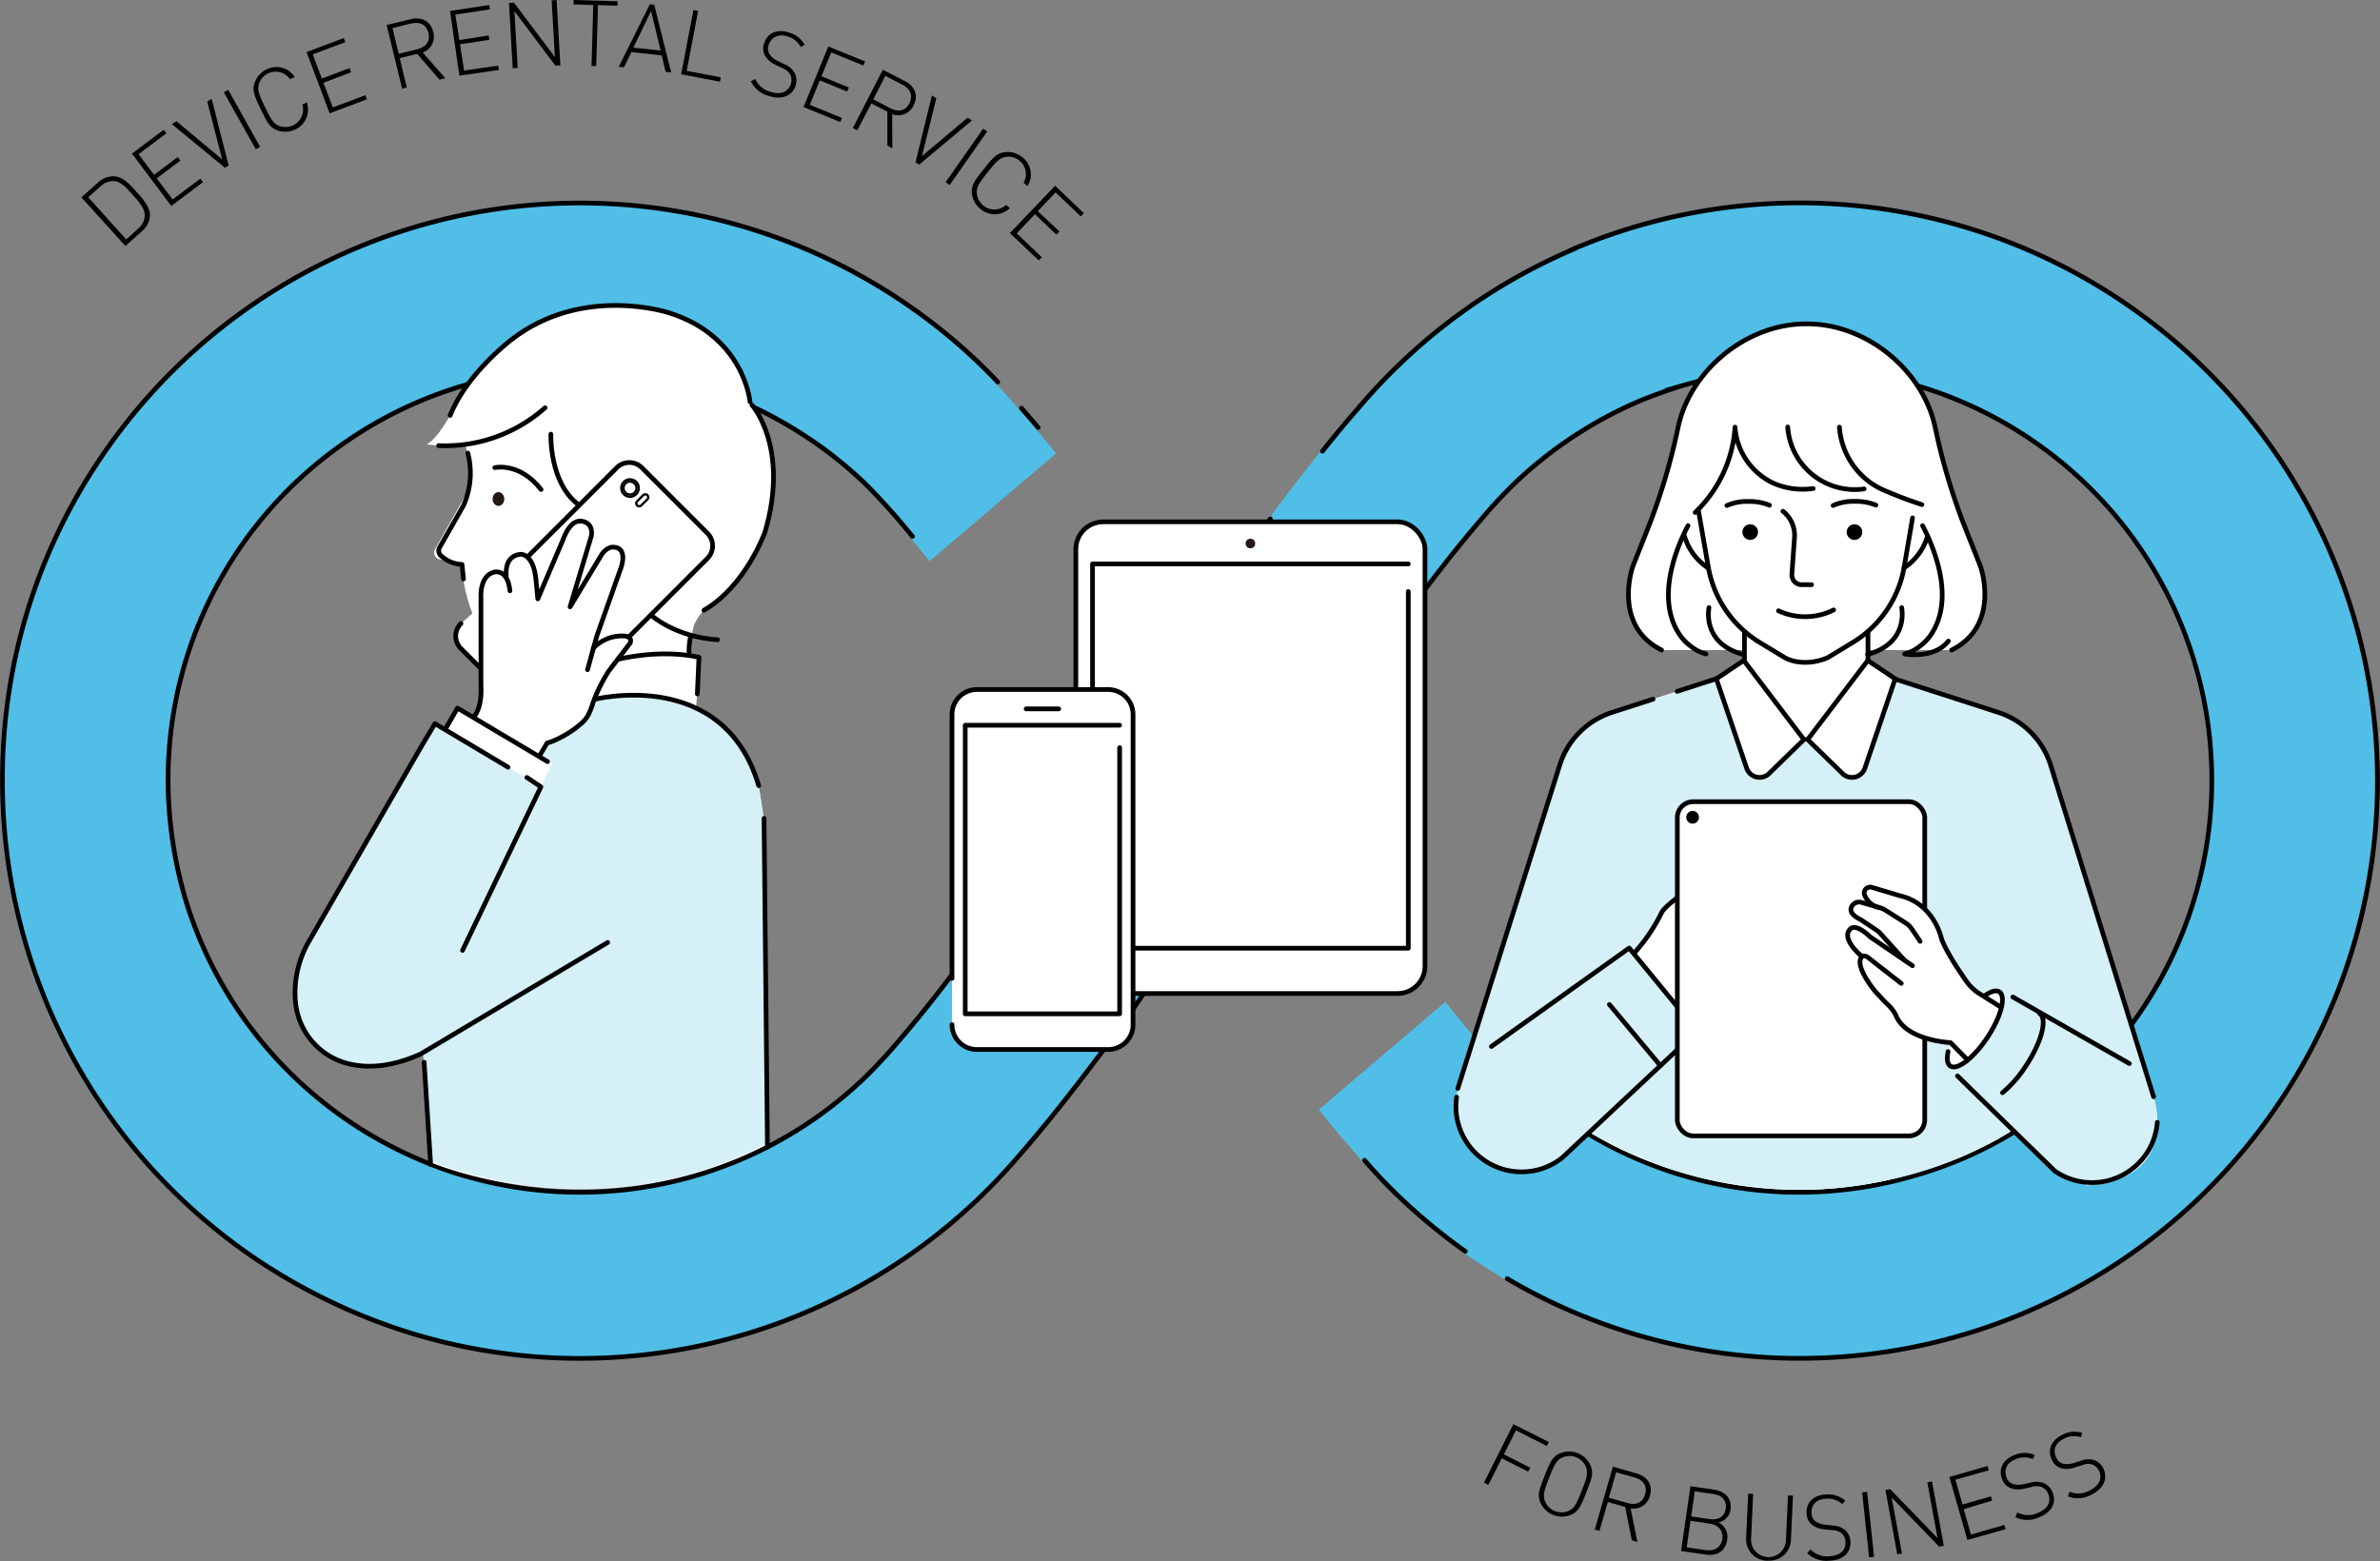 <svg id="レイヤー_2" data-name="レイヤー 2" xmlns="http://www.w3.org/2000/svg" viewBox="0 0 507.72 333.07"><rect x="0" y="0" width="507.72" height="333.07" fill="#808080" stroke="none"/><defs><style>.cls-1{fill:#50bee6;}.cls-2,.cls-4{fill:#fff;}.cls-3,.cls-5,.cls-8,.cls-9{fill:none;}.cls-10,.cls-3,.cls-4,.cls-5,.cls-8,.cls-9{stroke:#000;stroke-linecap:round;}.cls-3{stroke-miterlimit:10;}.cls-10,.cls-4,.cls-5,.cls-8,.cls-9{stroke-linejoin:round;}.cls-6{fill:#231815;}.cls-10,.cls-7{fill:#d5f0f7;}.cls-8{stroke-width:0.5px;}.cls-9{stroke-width:0.5px;}</style></defs><g id="グループ_1454" data-name="グループ 1454"><path id="パス_2952" data-name="パス 2952" class="cls-1" d="M497,118.77A123.38,123.38,0,0,0,337.07,52.5c-1.3.51-2.23.92-3.1,1.35l-.34.17a122.92,122.92,0,0,0-34.81,23.1,128.18,128.18,0,0,0-9.47,10c-5,5.74-10.5,12.63-17.34,21.74l-1.48,2-2.09,2.82c-3.09,4.23-33.66,49-39,57-2.16,3.24-4.66,6.83-7.3,10.62l-2.11,3c-.76,1.1-1.62,2.31-2.48,3.52-5.41,7.72-11.89,16.46-18.21,24.59-2.54,3.27-5.37,6.71-8.63,10.53-2.46,2.85-5,5.55-7.16,7.6a87.73,87.73,0,0,1-83.48,20.9A78.93,78.93,0,0,1,89,247.58a88,88,0,0,1-49.67-54.76,90.58,90.58,0,0,1-3.94-26.11A87.48,87.48,0,0,1,74.11,93.88a88.82,88.82,0,0,1,49.13-15,87.34,87.34,0,0,1,60.28,24c2.28,2.16,5.12,5.3,7.11,7.55,2.34,2.72,4.91,5.86,7.66,9.32l27-23c-2.86-3.57-5.46-6.68-7.88-9.41-3.66-4.21-6.61-7.33-9.61-10.18A123.26,123.26,0,0,0,21,97.82,121.83,121.83,0,0,0,0,166.71a123,123,0,0,0,54.25,102.2,126.47,126.47,0,0,0,32.36,15.53,123.11,123.11,0,0,0,121.07-28l.18-.17a131,131,0,0,0,9.5-10.07c5-5.72,10.48-12.6,17.28-21.66.59-.8,1.24-1.67,1.91-2.54s1.13-1.48,1.67-2.22c1.9-2.65,19.52-28.44,32.39-47.27,8-11.75,14.72-21.54,16-23.4.57-.82,1.17-1.67,1.78-2.52l.7-1c6.1-8.6,12.57-17.34,18.22-24.6,2.56-3.3,5.39-6.75,8.63-10.54s5.9-6.41,7.15-7.6a89.7,89.7,0,0,1,27.27-17.58c2.58-1,5.08-1.87,7.43-2.64l.19,0a92.57,92.57,0,0,1,25.35-3.74,87.82,87.82,0,0,1,49.17,160.7,84.56,84.56,0,0,1-23.06,11,87.41,87.41,0,0,1-86.32-20c-2.25-2.14-5.1-5.28-7.1-7.54-2.25-2.58-4.8-5.67-7.67-9.3l-27,23c2.89,3.6,5.48,6.71,7.86,9.39a118.68,118.68,0,0,0,9.55,10.13A123.3,123.3,0,0,0,497,118.77Z"/><g id="グループ_1453" data-name="グループ 1453"><path id="パス_2953" data-name="パス 2953" class="cls-2" d="M99.63,95.62l.67,7.78a1.48,1.48,0,0,1-.19.85L92.8,117.19a1.48,1.48,0,0,0,.56,2,1.52,1.52,0,0,0,.72.19h5.68a29,29,0,0,0,15.59,23v13.39h32.12V137.65a15.68,15.68,0,0,1,1.9-7.58"/><path id="パス_2954" data-name="パス 2954" class="cls-3" d="M321.48,229.08c-1-1.07-2.07-2.2-3-3.26"/><g id="グループ_1436-2" data-name="グループ 1436-2"><path id="パス_2955" data-name="パス 2955" class="cls-3" d="M271,110.71c-.7,1-1.42,1.9-2.09,2.83-3.09,4.22-33.66,49-39,57-2.17,3.24-4.66,6.82-7.3,10.61l-2.11,3L218,187.67c-5.42,7.71-11.9,16.46-18.21,24.58-2.55,3.27-5.37,6.72-8.63,10.53-2.47,2.86-5,5.55-7.16,7.6a87.73,87.73,0,0,1-83.49,20.9,79.6,79.6,0,0,1-11.06-3.87A88.09,88.09,0,0,1,39.8,192.64a90.91,90.91,0,0,1-3.94-26.1A87.47,87.47,0,0,1,74.6,93.71a87.87,87.87,0,0,1,82.11-8.63A90.9,90.9,0,0,1,173.21,94c1.07.72,2.12,1.47,3.15,2.24s2.29,1.77,3.41,2.69q2.17,1.8,4.23,3.74c2.28,2.17,5.12,5.3,7.11,7.55q1.69,2,3.54,4.22"/><path id="パス_2956" data-name="パス 2956" class="cls-3" d="M321.52,272.82a123.12,123.12,0,0,0,164.59-37.4,121.72,121.72,0,0,0,15.52-32.21A123.3,123.3,0,0,0,337.56,52.33a33.62,33.62,0,0,0-3.1,1.36l-.34.16A123,123,0,0,0,299.31,77a128.31,128.31,0,0,0-9.48,10c-2.42,2.78-5,5.83-7.71,9.27"/><path id="パス_2957" data-name="パス 2957" class="cls-3" d="M291.1,247.57a109.71,109.71,0,0,0,8.17,8.53A126.73,126.73,0,0,0,312.59,267"/><path id="パス_2958" data-name="パス 2958" class="cls-3" d="M212.84,81.5c-1.57-1.67-3.05-3.16-4.55-4.58A123.26,123.26,0,0,0,21.52,97.65a121.89,121.89,0,0,0-21,68.9,123,123,0,0,0,54.25,102.2A126.71,126.71,0,0,0,87.1,284.27a123.12,123.12,0,0,0,121.08-28l.18-.17a131,131,0,0,0,9.5-10.07c5-5.72,10.47-12.6,17.27-21.66.59-.8,1.25-1.67,1.91-2.54s1.13-1.48,1.68-2.22c1.9-2.65,19.52-28.44,32.38-47.27,8-11.75,14.72-21.54,16-23.4l1.77-2.52.7-1c6.1-8.6,12.57-17.34,18.23-24.6,2.56-3.3,5.39-6.75,8.63-10.54a103.68,103.68,0,0,1,7.15-7.6,89.7,89.7,0,0,1,27.27-17.58c2.58-1,5.08-1.88,7.43-2.64l.18-.06a92.68,92.68,0,0,1,25.36-3.73A87.82,87.82,0,0,1,433,239.38a84.53,84.53,0,0,1-23.06,11,87.35,87.35,0,0,1-86.32-20"/><path id="パス_2959" data-name="パス 2959" class="cls-3" d="M221.46,91.22c-1.23-1.46-2.41-2.83-3.56-4.13"/></g><g id="グループ_1438" data-name="グループ 1438"><g id="グループ_1437" data-name="グループ 1437"><path id="パス_2960" data-name="パス 2960" d="M32,46.07a4.83,4.83,0,0,1-1.75,3.29l-3.49,3.13L17.37,42.11,20.86,39a4.88,4.88,0,0,1,3.45-1.39c2,.11,3.43,1.8,4.69,3.2S32.05,44.07,32,46.07Zm-7.7-7.43a4,4,0,0,0-2.95,1.2l-2.51,2.25,8.08,9,2.51-2.26A4,4,0,0,0,30.89,46c.07-1.59-1.64-3.38-2.68-4.53s-2.36-2.75-4-2.85Z"/><path id="パス_2961" data-name="パス 2961" d="M36.54,43.94,28.15,32.78l6.77-5.09.57.75L29.56,32.9l3.31,4.4,5.05-3.79.57.75-5.06,3.8,3.39,4.5,5.93-4.45.56.75Z"/><path id="パス_2962" data-name="パス 2962" d="M48.78,35.32,48,35.8,36.65,26.48l1-.6L47.4,34,44.21,21.67l.94-.6Z"/><path id="パス_2963" data-name="パス 2963" d="M54.57,31.86,47.75,19.68l.93-.52,6.81,12.18Z"/><path id="パス_2964" data-name="パス 2964" d="M63,27.62a4.91,4.91,0,0,1-3.76.21c-1.7-.6-2.26-1.7-3.62-4.55s-1.88-4-1.28-5.67a4.88,4.88,0,0,1,2.53-2.8,4.62,4.62,0,0,1,6,1.63l-1,.46a3.74,3.74,0,0,0-6.59.88c-.47,1.33-.07,2.34,1.22,5s1.84,3.65,3.17,4.12a3.76,3.76,0,0,0,4.84-4.6l.94-.45A4.66,4.66,0,0,1,63,27.62Z"/><path id="パス_2965" data-name="パス 2965" d="M70.32,24.18,65.4,11.11l7.93-3,.33.88-6.94,2.61,1.94,5.16,5.91-2.23.33.88L69,17.66l2,5.26,6.94-2.61.33.88Z"/><path id="パス_2966" data-name="パス 2966" d="M93.77,17,89,11.5l-3.73.9,1.51,6.26-1,.25L82.48,5.33l5.16-1.24c2.22-.54,4.2.33,4.77,2.7a3.59,3.59,0,0,1-2.24,4.41L95,16.68ZM87.73,5l-4,1,1.33,5.49,4-1c1.73-.42,2.78-1.6,2.33-3.46s-1.92-2.45-3.66-2Z"/><path id="パス_2967" data-name="パス 2967" d="M98,16.14,96,2.34l8.38-1.27.14.93L97.14,3.11,98,8.56l6.24-1,.14.94-6.24.94L99,15.06,106.28,14l.14.93Z"/><path id="パス_2968" data-name="パス 2968" d="M118.48,14,109.74,2.38l.7,12.12-1.06.06L108.58.62l1.06-.06,8.74,11.62L117.68.09,118.74,0l.8,13.94Z"/><path id="パス_2969" data-name="パス 2969" d="M127.57,1.09l-.38,13-1,0,.37-13L122.36.94l0-.94,9.39.27,0,.94Z"/><path id="パス_2970" data-name="パス 2970" d="M142,15.32l-.84-3.5-6.47-.7-1.58,3.24L132,14.24,138.63.91l.94.1,3.6,14.43Zm-3.1-13-3.78,7.85,5.81.63Z"/><path id="パス_2971" data-name="パス 2971" d="M145.31,15.84l2.62-13.71,1,.2-2.44,12.79,7.27,1.39-.17.92Z"/><path id="パス_2972" data-name="パス 2972" d="M164.06,20.48a5.88,5.88,0,0,1-3.88-3.15l.93-.49a4.88,4.88,0,0,0,3.29,2.76c2.1.66,3.74.07,4.29-1.67a2.53,2.53,0,0,0-.15-2.1,3.28,3.28,0,0,0-1.7-1.32l-1.47-.73a4.89,4.89,0,0,1-2.07-1.72A3.17,3.17,0,0,1,163,9.28c.7-2.23,2.74-3.15,5.28-2.35a5.55,5.55,0,0,1,3.39,2.64l-.86.45A4.56,4.56,0,0,0,168,7.77c-1.93-.6-3.43.1-4,1.78a2.25,2.25,0,0,0,.15,2A4.48,4.48,0,0,0,165.89,13l1.37.67a4.46,4.46,0,0,1,2.1,1.63,3.41,3.41,0,0,1,.35,3C169,20.45,166.83,21.35,164.06,20.48Z"/><path id="パス_2973" data-name="パス 2973" d="M171.42,22.84,176.7,9.91l7.84,3.2-.35.87-6.87-2.8-2.08,5.1,5.85,2.39-.36.87-5.85-2.39-2.13,5.22,6.87,2.8-.36.87Z"/><path id="パス_2974" data-name="パス 2974" d="M189.3,31.08l0-7.25-3.42-1.76-3,5.73-.94-.49,6.39-12.42,4.73,2.43c2,1,2.95,3,1.84,5.16a3.61,3.61,0,0,1-4.58,1.88l.05,7.28Zm3.23-13-3.66-1.88-2.58,5L190,23.12c1.59.82,3.15.61,4-1.1s.14-3.11-1.45-3.93Z"/><path id="パス_2975" data-name="パス 2975" d="M196.07,35.13l-.77-.48,3.5-14.28.95.59-3.08,12.35,9.73-8.2.95.59Z"/><path id="パス_2976" data-name="パス 2976" d="M201.73,38.87l8-11.42.86.61-8,11.42Z"/><path id="パス_2977" data-name="パス 2977" d="M209.17,44.6a4.94,4.94,0,0,1-1.83-3.3c-.2-1.79.57-2.77,2.54-5.23s2.77-3.42,4.56-3.61a4.89,4.89,0,0,1,3.62,1.07,4.63,4.63,0,0,1,1.15,6.15l-.85-.68a3.73,3.73,0,0,0-3.64-5.55c-1.4.15-2.14.94-4,3.28s-2.49,3.23-2.33,4.64a3.77,3.77,0,0,0,4.18,3.3,3.82,3.82,0,0,0,2.06-.93l.81.65A4.65,4.65,0,0,1,209.17,44.6Z"/><path id="パス_2978" data-name="パス 2978" d="M215.44,49.73l9.64-10.1,6.13,5.85-.65.68-5.37-5.11-3.8,4L226,49.39l-.65.68-4.57-4.36-3.88,4.08,5.36,5.11-.65.68Z"/></g></g><g id="グループ_1440" data-name="グループ 1440"><g id="グループ_1439" data-name="グループ 1439"><path id="パス_2979" data-name="パス 2979" d="M323.4,305.19l-2.59,5.13,5.65,2.84L326,314l-5.64-2.84-2.85,5.66-.94-.48,6.27-12.47,7.57,3.81-.42.84Z"/><path id="パス_2980" data-name="パス 2980" d="M335.13,323.21a5,5,0,0,1-6.5-2.57c-.72-1.65-.29-2.81.88-5.75s1.63-4.08,3.28-4.8a5,5,0,0,1,6.5,2.56c.72,1.66.28,2.82-.88,5.75S336.78,322.49,335.13,323.21Zm3.16-10.32a3.8,3.8,0,0,0-4.93-1.94c-1.3.56-1.77,1.54-2.87,4.33s-1.42,3.82-.86,5.12a3.79,3.79,0,0,0,4.93,2c1.3-.56,1.76-1.54,2.87-4.33s1.42-3.83.86-5.12Z"/><path id="パス_2981" data-name="パス 2981" d="M348.12,328.63l-1.43-7.1-3.7-1.06-1.78,6.18-1-.29,3.86-13.42,5.11,1.46c2.18.63,3.48,2.37,2.81,4.71a3.61,3.61,0,0,1-4.13,2.73L349.3,329Zm.65-13.37-4-1.13-1.56,5.43,4,1.14c1.72.49,3.21,0,3.74-1.87s-.47-3.07-2.18-3.56Z"/><path id="パス_2982" data-name="パス 2982" d="M363.86,331.69l-5.24-.76,2-13.82,5.08.74c2.29.33,3.81,1.9,3.47,4.19a3.18,3.18,0,0,1-2.6,2.79,3.43,3.43,0,0,1,1.88,3.69C368.11,331,366.31,332.05,363.86,331.69Zm.85-6.61-4.08-.6-.82,5.67,4.07.59c1.88.28,3.28-.61,3.54-2.38s-.83-3-2.71-3.28Zm.76-6.31-3.92-.58-.78,5.36,3.92.57c1.67.25,3.18-.33,3.46-2.23s-1-2.88-2.68-3.13Z"/><path id="パス_2983" data-name="パス 2983" d="M377.08,333a4.54,4.54,0,0,1-4.58-4.48c0-.13,0-.26,0-.39l.44-9.43,1.05.05-.42,9.29a3.73,3.73,0,1,0,7.43.56,1.48,1.48,0,0,0,0-.21l.43-9.29,1.06,0-.43,9.43a4.54,4.54,0,0,1-4.61,4.45Z"/><path id="パス_2984" data-name="パス 2984" d="M390.25,333a5.88,5.88,0,0,1-4.73-1.63l.71-.78a4.88,4.88,0,0,0,4,1.47c2.2-.1,3.54-1.22,3.46-3a2.53,2.53,0,0,0-.85-1.93,3.39,3.39,0,0,0-2.06-.65l-1.63-.18a4.83,4.83,0,0,1-2.54-.91,3.16,3.16,0,0,1-1.21-2.52c-.11-2.33,1.49-3.9,4.15-4a5.54,5.54,0,0,1,4.09,1.32l-.65.72a4.56,4.56,0,0,0-3.45-1.14c-2,.09-3.19,1.26-3.1,3a2.2,2.2,0,0,0,.8,1.79,4.61,4.61,0,0,0,2.12.77l1.52.16a4.5,4.5,0,0,1,2.53.81,3.44,3.44,0,0,1,1.34,2.65C394.88,331.32,393.15,332.91,390.25,333Z"/><path id="パス_2985" data-name="パス 2985" d="M398.74,332.3l-1.5-13.88,1.06-.12,1.5,13.88Z"/><path id="パス_2986" data-name="パス 2986" d="M413.67,330l-10.12-10.48,2.19,11.94-1,.19-2.52-13.73,1-.19,10.11,10.44-2.18-11.9,1-.19,2.52,13.73Z"/><path id="パス_2987" data-name="パス 2987" d="M419.7,328.57l-3.85-13.43L424,312.8l.26.91-7.12,2,1.52,5.3,6.07-1.74.26.9L418.91,322l1.55,5.42,7.13-2.05.26.91Z"/><path id="パス_2988" data-name="パス 2988" d="M434.93,323.77a5.91,5.91,0,0,1-5-.06l.43-1a4.9,4.9,0,0,0,4.29.12c2.05-.79,3-2.27,2.32-4a2.53,2.53,0,0,0-1.42-1.55,3.37,3.37,0,0,0-2.15,0l-1.61.35a4.92,4.92,0,0,1-2.69-.06,3.15,3.15,0,0,1-2-2c-.84-2.18.19-4.17,2.68-5.13a5.51,5.51,0,0,1,4.29,0l-.4.89a4.54,4.54,0,0,0-3.63,0c-1.89.72-2.62,2.2-2,3.85a2.24,2.24,0,0,0,1.33,1.44,4.51,4.51,0,0,0,2.25.06l1.5-.32a4.44,4.44,0,0,1,2.65,0,3.43,3.43,0,0,1,2.1,2.09C438.79,320.67,437.64,322.73,434.93,323.77Z"/><path id="パス_2989" data-name="パス 2989" d="M446.15,318.91a5.9,5.9,0,0,1-5,.37l.34-1a4.9,4.9,0,0,0,4.29-.25c2-1,2.76-2.52,2-4.17a2.49,2.49,0,0,0-1.54-1.42,3.35,3.35,0,0,0-2.14.21l-1.58.48a4.92,4.92,0,0,1-2.69.18,3.2,3.2,0,0,1-2.11-1.83c-1-2.1-.17-4.17,2.23-5.34a5.48,5.48,0,0,1,4.27-.4l-.31.92a4.49,4.49,0,0,0-3.62.32c-1.82.88-2.43,2.42-1.65,4a2.24,2.24,0,0,0,1.45,1.32,4.52,4.52,0,0,0,2.25-.13l1.46-.45a4.34,4.34,0,0,1,2.64-.26,3.4,3.4,0,0,1,2.28,1.9C449.72,315.49,448.76,317.64,446.15,318.91Z"/></g></g><g id="グループ_1444" data-name="グループ 1444"><g id="グループ_1441" data-name="グループ 1441"><rect id="長方形_736" data-name="長方形 736" class="cls-4" x="229.51" y="111.34" width="74.48" height="100.64" rx="5.84"/><path id="パス_1181" data-name="パス 1181" class="cls-5" d="M300.43,126.22v76.1H233.07v-82h67.36"/><circle id="楕円形_206" data-name="楕円形 206" class="cls-6" cx="266.75" cy="115.97" r="1.02"/></g><g id="グループ_1443" data-name="グループ 1443"><path id="パス_1180" data-name="パス 1180" class="cls-2" d="M203.09,208.76V152.43a5.31,5.31,0,0,1,5.31-5.31h28a5.31,5.31,0,0,1,5.31,5.31h0v66.19a5.31,5.31,0,0,1-5.31,5.31h-28a5.31,5.31,0,0,1-5.31-5.31h0Z"/><g id="グループ_1442" data-name="グループ 1442"><path id="パス_1180-2" data-name="パス 1180-2" class="cls-4" d="M203.09,208.76V152.43a5.31,5.31,0,0,1,5.31-5.31h28a5.31,5.31,0,0,1,5.31,5.31h0v66.19a5.31,5.31,0,0,1-5.31,5.31h-28a5.31,5.31,0,0,1-5.31-5.31h0"/><path id="パス_1181-2" data-name="パス 1181-2" class="cls-5" d="M238.85,159.52v56.8H205.91V154.74h32.94"/><line id="線_190" data-name="線 190" class="cls-5" x1="218.9" y1="151.25" x2="225.86" y2="151.25"/></g></g></g><g id="グループ_1448" data-name="グループ 1448"><g id="グループ_1445" data-name="グループ 1445"><path id="パス_1180-2-2" data-name="パス 1180-2-2" class="cls-2" d="M91.87,248l-1.4-21.31-.23-2c-8.14,3.65-14.2,3-18.32,1.3a14.61,14.61,0,0,1-8.79-12l-.06-.55a21.88,21.88,0,0,1,3-12.72l24-41.63,2.8-4.66,1.37,1,.86.21,2.6-4.49L101,153s1.87-1.56,1.56-6.84l.11-3.34-4.39-4.38a3.78,3.78,0,0,1,0-5.34h0l2.52-2.25-.38-.93a37,37,0,0,1-1.59-6.3l-.32-3.11a7.08,7.08,0,0,1-4.41-1.82,1.38,1.38,0,0,1-.4-1.75l5.12-9a16.84,16.84,0,0,0,.93-11.19l-.43-1.87L98,95a33.08,33.08,0,0,1-4.45.12l-2.53-.32c2.41-1.24,5-6.21,5-6.21,3.58-9,13.06-16.17,13.06-16.17,15.23-11.81,33.57-5.75,33.57-5.75,14.62,5.91,16.87,17.18,16.87,17.18l.85,2.56s8.09,9,2.8,27.05c0,0-4,11.5-13.05,16.78a11.64,11.64,0,0,0-2.92,5.91,14.66,14.66,0,0,0-.23,3.5v.08c.74.1,1.36.34,2.1.5l-.35,7.81-.25,3.06c5.54,2.63,10.67,7.56,13.31,16.53a38.4,38.4,0,0,1,.93,9.56l.93,67C126.85,263.15,91.87,248,91.87,248Z"/></g><path id="パス_3039" data-name="パス 3039" class="cls-7" d="M161.82,167.63s-5.17-23.86-35-18.42c0,0-2.21,7.58-10.14,9.33-1.36.3-.19,1.73-1.52,2.56l2.6,1.7-2.37,5.07L92.79,154.4,66,200.7a14.16,14.16,0,0,0-3,7.83c-.21,8.57,2.07,25.13,27.25,16.11l1.62,23s35,15.76,71.85-3.76l-.73-69.3Z"/><g id="グループ_1447" data-name="グループ 1447"><path id="パス_2990" data-name="パス 2990" class="cls-5" d="M99.8,96.68a16.91,16.91,0,0,1-.93,11.19l-5.13,9a1.4,1.4,0,0,0,.4,1.75,7,7,0,0,0,4.42,1.81l.31,3.11"/><path id="パス_2991" data-name="パス 2991" class="cls-5" d="M116.28,87a32.08,32.08,0,0,1-22.7,8.08"/><path id="パス_2992" data-name="パス 2992" class="cls-5" d="M117.52,92.63s-.39,10.3,5.83,15"/><path id="パス_2993" data-name="パス 2993" class="cls-5" d="M160,85.73s-1.21-14-17.34-19c0,0-18.34-6.07-33.57,5.75,0,0-9.48,7.15-13.06,16.16"/><path id="パス_2994" data-name="パス 2994" class="cls-5" d="M160.42,86.42s8.08,9,2.8,27c0,0-4,11.5-13.05,16.79"/><path id="パス_2995" data-name="パス 2995" class="cls-5" d="M108.38,163.69,92.79,154.4,90,159.06,66,200.69a21.9,21.9,0,0,0-3,12.73l.06.56A14.94,14.94,0,0,0,73,226.57c4,1.34,9.49,1.57,16.77-1.7l39.87-23.78"/><path id="パス_2996" data-name="パス 2996" class="cls-5" d="M112.39,165.88l3,2L98.67,202.78"/><path id="パス_2997" data-name="パス 2997" class="cls-5" d="M147.25,136.16a14.13,14.13,0,0,0-.23,3.5"/><path id="パス_2998" data-name="パス 2998" class="cls-5" d="M138.91,131.26s5.07,4.66,14.17,5.24"/><path id="パス_2999" data-name="パス 2999" class="cls-5" d="M131.74,140.7s8.86-2.33,17.37-.46l-.35,7.81"/><path id="パス_3000" data-name="パス 3000" class="cls-5" d="M126.85,149.21s27.51-7,35,18.42"/><line id="線_498" data-name="線 498" class="cls-5" x1="163.72" y1="244.76" x2="162.99" y2="174.61"/><line id="線_499" data-name="線 499" class="cls-5" x1="90.48" y1="226.64" x2="91.87" y2="248.46"/><g id="グループ_1177" data-name="グループ 1177"><g id="グループ_1176" data-name="グループ 1176"><path id="パス_1180-2-3" data-name="パス 1180-2-3" class="cls-5" d="M103.28,128.09l28.3-28.3a3.78,3.78,0,0,1,5.34,0h0l14,14a3.78,3.78,0,0,1,0,5.34h0l-33.25,33.25a3.77,3.77,0,0,1-5.34,0h0l-14-14a3.77,3.77,0,0,1,0-5.34h0"/><g id="グループ_1175" data-name="グループ 1175"><circle id="楕円形_110" data-name="楕円形 110" class="cls-8" cx="134.4" cy="104.13" r="1.86"/><circle id="楕円形_111" data-name="楕円形 111" class="cls-8" cx="134.4" cy="104.13" r="1.39"/><rect id="長方形_661" data-name="長方形 661" class="cls-9" x="135.47" y="106.12" width="3.09" height="1.25" rx="0.59" transform="translate(-35.35 128.15) rotate(-45)"/></g></g></g><ellipse id="楕円形_207" data-name="楕円形 207" class="cls-6" cx="106.33" cy="106.47" rx="1.25" ry="1.47"/><path id="パス_3001" data-name="パス 3001" class="cls-5" d="M105.55,99.78s5.29-1.24,9.87,4.67"/><path id="パス_3002" data-name="パス 3002" class="cls-2" d="M125.33,142.92l2-7.23,5.25-14.81c1.17-4.08-1.4-4.08-1.4-4.08-1.63-.35-2.8,1.52-2.8,1.52l-6.76,11.19,4.55-15.15c.46-3.27-2.45-3.15-2.45-3.15-2.33,0-3.62,4-3.62,4l-5.36,12.59-.35-3.61c-.23-4.78-2.91-5.83-2.91-5.83-4.08,0-3.5,4.55-3.5,4.55l.21.76a2.41,2.41,0,0,0-2.66-1.58c-3.26.7-2.92,5.4-2.92,5.4V146.1c.32,5.29-1.55,6.84-1.55,6.84l14.14,8.16,1.52-2.56c2.83-.69,7.52-3.73,8.65-5.75a14,14,0,0,0,1.16-2.87,35,35,0,0,1,3.36-6.77l4.55-6c.58-1.51-1.4-1.51-1.4-1.51-4-.24-6.64,3.26-6.64,3.26"/><g id="グループ_1446" data-name="グループ 1446"><path id="パス_3003" data-name="パス 3003" class="cls-5" d="M101.05,152.94s1.86-1.55,1.55-6.84V127.45s-.35-4.7,2.92-5.4c0,0,2.8-.7,3.26,4"/><path id="パス_3004" data-name="パス 3004" class="cls-5" d="M108,122.86s-.58-4.25,3-4.59c0,0,2.92-.35,3.38,5.88l.35,3.62,5.37-12.59s1.28-4,3.61-4c0,0,2.91-.11,2.45,3.15l-4.55,15.15,6.76-11.19s1.17-1.86,2.8-1.51c0,0,2.57,0,1.4,4.08l-5.24,14.8-2,7.23"/><path id="パス_3005" data-name="パス 3005" class="cls-5" d="M126.56,138.31a8.53,8.53,0,0,1,6.47-2.62s2,0,1.4,1.52l-4.55,5.94a34.29,34.29,0,0,0-3.37,6.78,14.26,14.26,0,0,1-1.16,2.87c-1.13,2-5.82,5-8.64,5.74l-1.52,2.56"/></g><path id="パス_3006" data-name="パス 3006" class="cls-5" d="M95,155.57l2.6-4.49,19.2,11.42"/></g></g><g id="グループ_1452" data-name="グループ 1452"><path id="パス_3007" data-name="パス 3007" class="cls-2" d="M426.05,243.15l3.34-2,15.68,11.79c20.23-1.22,14.35-18.9,14.35-18.9l-22-70.87A17.23,17.23,0,0,0,426.3,152l-22.21-7.19h-38L343.89,152a17.23,17.23,0,0,0-11.12,11.12L311,232.23c-1.94,23.47,20,16.38,20,16.38l8.14-7.07S378.17,268.16,426.05,243.15Z"/><path id="パス_3008" data-name="パス 3008" class="cls-2" d="M416.35,138.69c10.6-5.3,6.14-17.85,6.14-17.85l-3.67-9.26a133.32,133.32,0,0,1-6-20.43C410.21,79,398.22,69.1,385.52,69.1h-.24c-12.7,0-24.69,9.89-27.29,22.05a133.32,133.32,0,0,1-6,20.43l-3.66,9.26s-4.47,12.55,6.13,17.85"/><rect id="長方形_737" data-name="長方形 737" class="cls-4" x="372.14" y="121.27" width="26.35" height="36.54"/><path id="パス_3009" data-name="パス 3009" class="cls-4" d="M362.29,108.72,364.43,121a23.59,23.59,0,0,0,11,16.1l5.35,3.24s3.67,2.23,9.09,0l5.34-3.24a23.53,23.53,0,0,0,11-16.1L408,110.5"/><path id="パス_3010" data-name="パス 3010" class="cls-5" d="M416.35,138.69c10.6-5.3,6.14-17.85,6.14-17.85l-3.67-9.26a133.32,133.32,0,0,1-6-20.43C410.21,79,398.22,69.1,385.52,69.1h-.24c-12.7,0-24.69,9.89-27.29,22.05a133.32,133.32,0,0,1-6,20.43l-3.66,9.26s-4.47,12.55,6.13,17.85"/><path id="パス_3011" data-name="パス 3011" class="cls-3" d="M410,107.67q-4.43-1.45-8.69-3.33a15.94,15.94,0,0,1-8.91-13.2"/><path id="パス_3012" data-name="パス 3012" class="cls-3" d="M397.66,104.32A14.34,14.34,0,0,1,381.47,92.1c-.05-.32-.08-.64-.1-1"/><path id="パス_3013" data-name="パス 3013" class="cls-3" d="M386.81,104.23a15.6,15.6,0,0,1-8.68-1.22,14.32,14.32,0,0,1-8-11.87"/><path id="パス_3014" data-name="パス 3014" class="cls-3" d="M361.63,109.34a27.75,27.75,0,0,0,8.49-18"/><path id="パス_3015" data-name="パス 3015" class="cls-5" d="M364.36,121.17a12.26,12.26,0,0,1-5-6.74"/><path id="パス_3016" data-name="パス 3016" class="cls-5" d="M406.18,121.17a12.17,12.17,0,0,0,5-6.74"/><path id="パス_3017" data-name="パス 3017" class="cls-5" d="M380.35,109.08a6.59,6.59,0,0,1,2.48,5.44l-.57,8a2.09,2.09,0,0,0,1.94,2.23h2.26"/><path id="パス_3018" data-name="パス 3018" class="cls-5" d="M391.16,130.14a13.48,13.48,0,0,1-11.76.18"/><circle id="楕円形_208" data-name="楕円形 208" cx="373.37" cy="113.53" r="1.67"/><path id="パス_3041" data-name="パス 3041" class="cls-7" d="M357.72,224.28l-18.26,17.55a88.44,88.44,0,0,0,40.8,11.93s25.91,2.15,49.13-12.65l-13-13s-2.23-1.21-.3-5.31l-5.54-1V240s.37,1.64-4.38,2.64h-45s-3.3.1-3.3-4.47Z"/><path id="パス_3040" data-name="パス 3040" class="cls-7" d="M357.72,224,331,248.61c-9.61,4-15.59-2-15.59-2-9-7.66-2.41-20.83-2.41-20.83l19.74-62.68s3.37-8.69,9.4-10.46l24.06-7.7,5.72-4,13.1,16.87,13.39-16.87,6.22,4.09,20.82,6.73s9.53,1.16,13.2,15.48l12.26,39.49,8.47,27.3s3.46,9.59-5.16,15.85c0,0-9.34,10.55-24.87-8.75l-14-13.8s4,1.42,8.57-6a13.75,13.75,0,0,0,3.19-9.42,2.35,2.35,0,0,0-3.32.38,1.92,1.92,0,0,0-.29.45l-3.1-1.92c-3.59-4.65-8.25-14.93-9.79-16.88v-19.4a4,4,0,0,0-4-4h0l-45,.5a3.8,3.8,0,0,0-3.8,3.8h0v16.5a19.81,19.81,0,0,0-5.16,6.58s-2.47,4.15-4.39,5.23l9.55,11.66Z"/><path id="パス_3019" data-name="パス 3019" class="cls-5" d="M368.4,107.86A10.53,10.53,0,0,1,373,107a10.87,10.87,0,0,1,4.47.8"/><circle id="楕円形_209" data-name="楕円形 209" cx="395.61" cy="113.53" r="1.67"/><path id="パス_3020" data-name="パス 3020" class="cls-5" d="M391.06,107.86a10.53,10.53,0,0,1,4.63-.88,10.91,10.91,0,0,1,4.48.8"/><path id="パス_3021" data-name="パス 3021" class="cls-4" d="M372,140.92l12.83,16.88-7.45,7.25a2.89,2.89,0,0,1-4.1-.06,3,3,0,0,1-.67-1.08l-6.47-19.08Z"/><path id="パス_3022" data-name="パス 3022" class="cls-4" d="M398.45,140.92,385.62,157.8l7.44,7.25a2.89,2.89,0,0,0,4.1-.06,3,3,0,0,0,.67-1.08l6.47-19.08Z"/><path id="パス_3023" data-name="パス 3023" class="cls-5" d="M352.64,149.18,343.89,152a17.27,17.27,0,0,0-11.12,11.13L311,232.23"/><line id="線_500" data-name="線 500" class="cls-5" x1="366.09" y1="144.83" x2="357.77" y2="147.52"/><path id="パス_3024" data-name="パス 3024" class="cls-5" d="M404.09,144.83,426.3,152a17.31,17.31,0,0,1,11.12,11.13l22,70.87"/><g id="グループ_1449" data-name="グループ 1449"><path id="パス_3025" data-name="パス 3025" class="cls-4" d="M356.41,222.77l-12.23-15.24.65-.53a37.46,37.46,0,0,0,9.65-12.3c.62-1.2,3.32-3.15,4.44-4v31.18Z"/><path id="パス_3026" data-name="パス 3026" class="cls-10" d="M310.74,234.08a13.92,13.92,0,0,0,2.93,10.73h0A14,14,0,0,0,333.29,247h0l28.78-27-14.52-17.72-29.39,21"/></g><g id="グループ_1450" data-name="グループ 1450"><rect id="長方形_738" data-name="長方形 738" class="cls-4" x="357.82" y="171.05" width="52.78" height="71.31" rx="3.39"/><circle id="楕円形_210" data-name="楕円形 210" cx="361.08" cy="174.38" r="1.36"/></g><g id="グループ_1451" data-name="グループ 1451"><path id="パス_3027" data-name="パス 3027" class="cls-2" d="M420.46,210.81s-5-6.8-6.35-10.56c0,0-1.49-7.46-8.85-9.16l-6.1-1.82a1.28,1.28,0,0,0-1.5,1,1.27,1.27,0,0,0,.13.83l1.81,2.14h0l-2.35-.68a1.83,1.83,0,0,0-2.31.85c-.35.76-.16,1.76,2,2.76l3.82,2.56,1.44,1.6.86,2.36-4.11-2.8c-3.3-3.2-4.07-1.8-4.07-1.8-2.45,2.08,2.36,6,2.36,6-1.76,1.93,2.76,7.35,2.76,7.35,1.32,1.48,2.22,2.42,2.84,3a7.23,7.23,0,0,1,1.68,2.31c2.26,5.33,11.61,5.72,11.61,5.72l3.62,3.67c4.38-3.52,7.2-11.35,7.2-11.35Z"/><path id="パス_3028" data-name="パス 3028" class="cls-5" d="M460.21,239.47a13.82,13.82,0,0,1-2.45,6.88h0a14,14,0,0,1-19.42,3.5l-20.76-20.28"/><line id="線_501" data-name="線 501" class="cls-5" x1="429.39" y1="212.73" x2="454.26" y2="226.93"/><path id="パス_3029" data-name="パス 3029" class="cls-4" d="M423.33,212.51c1.33-1,2.5-1.35,3.2-.89,1.48,1,.35,5.33-2.54,9.7s-6.44,7.13-7.93,6.14c-.67-.44-.8-1.58-.48-3.1"/><path id="パス_3030" data-name="パス 3030" class="cls-5" d="M435.12,216.24c1.71,1.13.4,6.13-2.93,11.17a25.24,25.24,0,0,1-5,5.74"/><path id="パス_3031" data-name="パス 3031" class="cls-5" d="M426.87,214.91,422,211.84a10.13,10.13,0,0,1-2.58-2.56c-1.56-2.23-4.32-6.38-5.25-9,0,0-1.5-7.46-8.86-9.16l-6.1-1.82a1.28,1.28,0,0,0-1.5,1,1.27,1.27,0,0,0,.13.83,4.26,4.26,0,0,0,3,2.5"/><path id="パス_3032" data-name="パス 3032" class="cls-5" d="M405.59,209.82l-7.13-5.56c-.85-.54-1.25-.18-1.25-.18-1.77,1.94,2.75,7.35,2.75,7.35,1.32,1.48,2.23,2.42,2.84,3a7.11,7.11,0,0,1,1.69,2.31c2.25,5.33,11.6,5.72,11.6,5.72l3.62,3.67"/><path id="パス_3033" data-name="パス 3033" class="cls-5" d="M397.21,204.09s-4.82-3.88-2.36-6c0,0,1.07-1.06,4,1.7l.19.16,8.94,6.1"/><path id="パス_3034" data-name="パス 3034" class="cls-5" d="M409.62,200.85l-1.79-2.65a4.6,4.6,0,0,0-1.32-1.28l-4.33-2.73a4.25,4.25,0,0,0-1-.47l-3.88-1.12a1.84,1.84,0,0,0-2.31.85c-.35.76-.17,1.76,1.95,2.76l3.37,2.26a4.6,4.6,0,0,1,.82.7l5.09,5.65"/></g><path id="パス_3035" data-name="パス 3035" class="cls-5" d="M360.1,112.16c-2.06,3.9-7.22,15.33-1.74,23.33a10.3,10.3,0,0,0,2.45,2.48,8.49,8.49,0,0,0,3.12,1.56"/><path id="パス_3036" data-name="パス 3036" class="cls-5" d="M364.57,129.64s-1.68,7.53,7.25,10"/><path id="パス_3037" data-name="パス 3037" class="cls-5" d="M410.14,112.16c2.06,3.9,7.22,15.33,1.74,23.33a10.45,10.45,0,0,1-2.44,2.48,8.61,8.61,0,0,1-3.13,1.56s6.28,1.17,9.33-2.75"/><path id="パス_3038" data-name="パス 3038" class="cls-5" d="M405.68,129.64s1.67,7.53-7.26,10"/><line id="線_502" data-name="線 502" class="cls-5" x1="354.22" y1="227.39" x2="343.33" y2="214.32"/></g></g></g></svg>